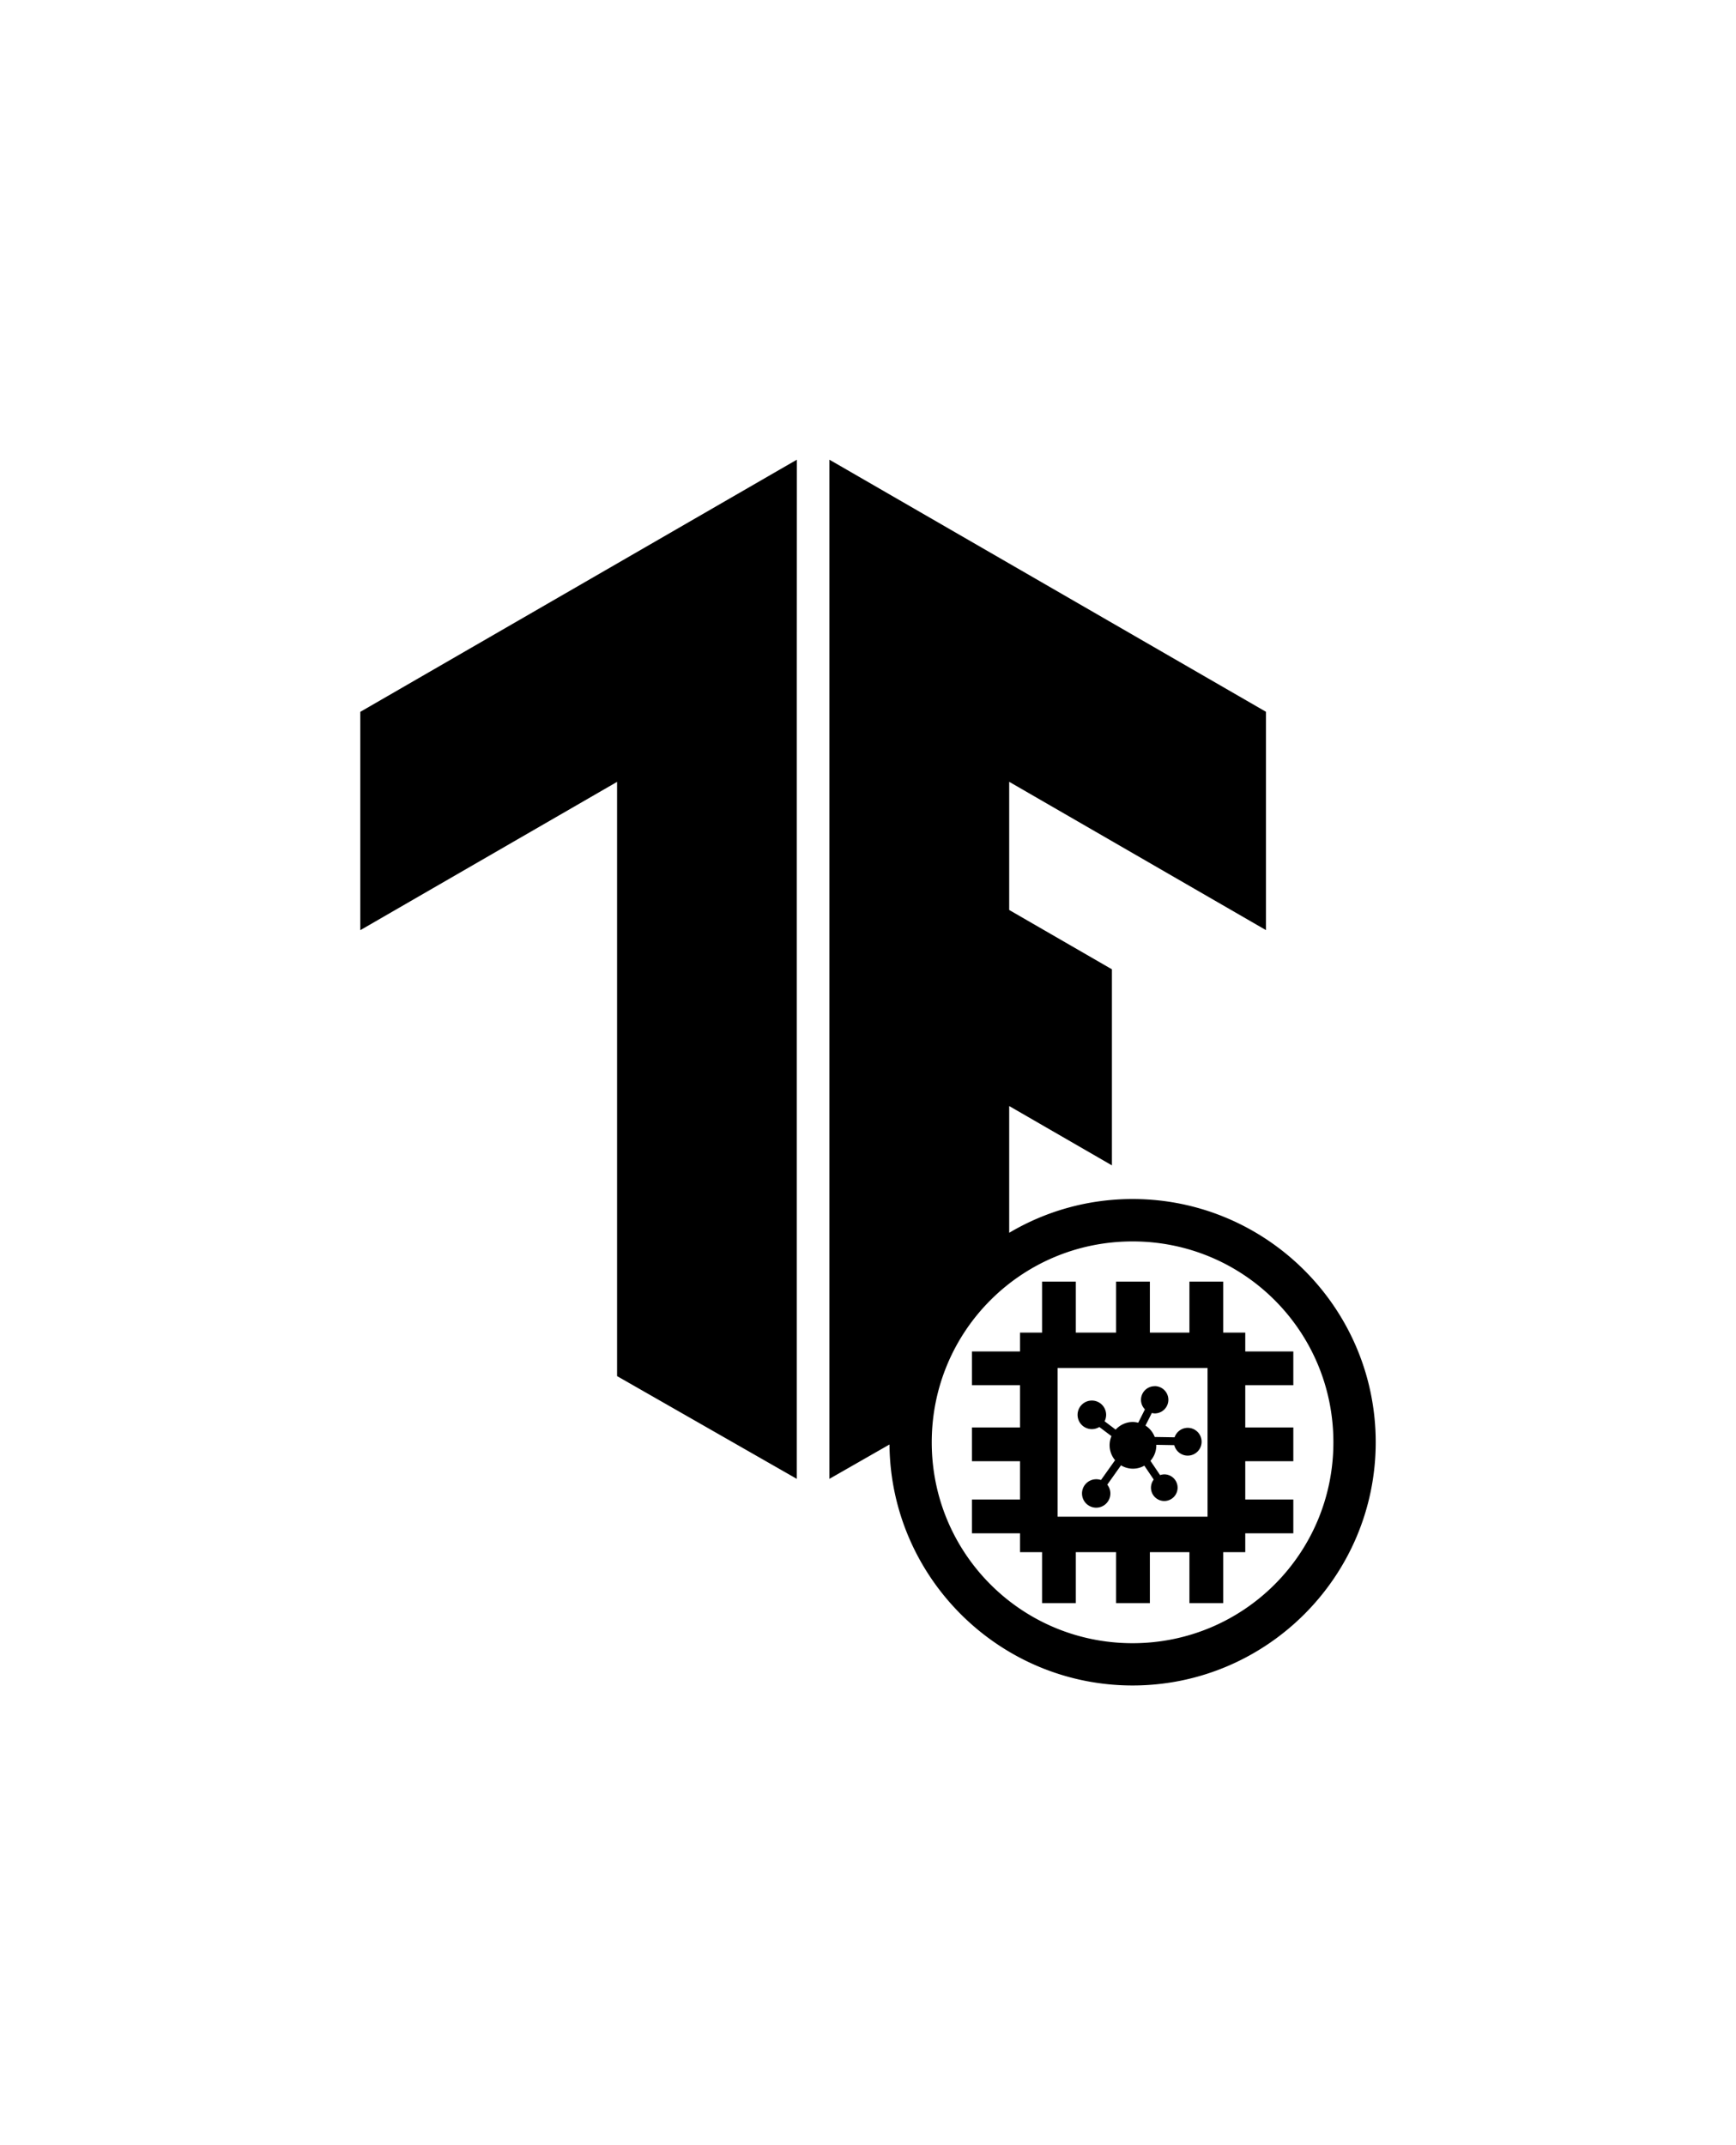 <?xml version="1.0" encoding="UTF-8" standalone="no"?>
<!-- Created with Inkscape (http://www.inkscape.org/) -->

<svg
   width="102"
   height="126"
   viewBox="0 0 26.988 33.338"
   version="1.1"
   id="svg1"
   xml:space="preserve"
   xmlns="http://www.w3.org/2000/svg"
   xmlns:svg="http://www.w3.org/2000/svg"><defs
     id="defs1"><linearGradient
       id="swatch90"
       gradientTransform="matrix(0.36,0,0,0.241,-262.83,978.599)"><stop
         style="stop-color:#060608;stop-opacity:1;"
         offset="0"
         id="stop90" /></linearGradient><linearGradient
       id="swatch40"
       gradientTransform="matrix(0.698,0,0,1.087,-1201.505,4614.514)"><stop
         style="stop-color:#b0e3ff;stop-opacity:1;"
         offset="0"
         id="stop40" /></linearGradient></defs><g
     id="layer7"
     transform="translate(-186.204)"><path
       id="path196"
       style="display:inline;fill-opacity:1;stroke-width:0.529"
       d="m 198.592,7.144 -6.787,3.919 v 3.393 l 3.992,-2.305 v 9.235 l 2.794,1.597 v -12.446 z m 0.506,0 v 3.393 12.446 l 0.934,-0.534 c 0.018,2.068 1.707,3.745 3.779,3.745 2.084,0 3.78,-1.696 3.78,-3.78 0,-2.084 -1.696,-3.78 -3.78,-3.78 -0.7,0 -1.356,0.192 -1.918,0.525 v -1.97 l 1.597,0.922 v -3.047 l -1.597,-0.922 v -1.992 l 3.992,2.305 v -3.393 z m 4.713,12.149 c 1.728,0 3.122,1.393 3.122,3.122 0,1.728 -1.394,3.122 -3.122,3.122 -1.728,0 -3.122,-1.394 -3.122,-3.122 0,-1.728 1.393,-3.122 3.122,-3.122 z m -1.407,0.625 v 0.792 h -0.343 v 0.293 h -0.747 v 0.525 h 0.747 v 0.656 h -0.747 v 0.525 h 0.747 v 0.595 h -0.747 v 0.525 h 0.747 v 0.293 h 0.343 v 0.792 h 0.525 v -0.792 h 0.626 v 0.792 h 0.525 v -0.792 h 0.615 v 0.792 h 0.525 v -0.792 h 0.343 v -0.293 h 0.747 v -0.525 h -0.747 v -0.595 h 0.747 v -0.525 h -0.747 v -0.656 h 0.747 v -0.525 h -0.747 v -0.293 h -0.343 v -0.792 h -0.525 v 0.792 h -0.615 v -0.792 h -0.525 v 0.792 h -0.626 v -0.792 z m 0.242,1.342 h 2.331 v 2.311 h -2.331 z m 1.508,0.283 a 0.212,0.212 0 0 0 -0.212,0.212 0.212,0.212 0 0 0 0.061,0.148 l -0.104,0.208 a 0.363,0.363 0 0 0 -0.083,-0.012 0.363,0.363 0 0 0 -0.268,0.119 l -0.172,-0.13 a 0.222,0.222 0 0 0 0.024,-0.1 0.222,0.222 0 0 0 -0.222,-0.222 0.222,0.222 0 0 0 -0.222,0.222 0.222,0.222 0 0 0 0.222,0.222 0.222,0.222 0 0 0 0.116,-0.033 l 0.189,0.142 a 0.363,0.363 0 0 0 -0.029,0.142 0.363,0.363 0 0 0 0.085,0.232 l -0.219,0.308 a 0.221,0.221 0 0 0 -0.074,-0.012 0.221,0.221 0 0 0 -0.221,0.221 0.221,0.221 0 0 0 0.221,0.221 0.221,0.221 0 0 0 0.22,-0.221 0.221,0.221 0 0 0 -0.048,-0.137 l 0.213,-0.3 a 0.363,0.363 0 0 0 0.186,0.052 0.363,0.363 0 0 0 0.177,-0.047 l 0.146,0.216 a 0.207,0.207 0 0 0 -0.043,0.126 0.207,0.207 0 0 0 0.207,0.207 0.207,0.207 0 0 0 0.207,-0.207 0.207,0.207 0 0 0 -0.207,-0.207 0.207,0.207 0 0 0 -0.065,0.012 l -0.15,-0.222 a 0.363,0.363 0 0 0 0.091,-0.241 0.363,0.363 0 0 0 -5.4e-4,-0.008 l 0.28,0.005 a 0.216,0.216 0 0 0 0.209,0.163 0.216,0.216 0 0 0 0.216,-0.216 0.216,0.216 0 0 0 -0.216,-0.216 0.216,0.216 0 0 0 -0.204,0.147 l -0.309,-0.005 a 0.363,0.363 0 0 0 -0.144,-0.177 l 0.099,-0.196 a 0.212,0.212 0 0 0 0.045,0.007 0.212,0.212 0 0 0 0.212,-0.212 0.212,0.212 0 0 0 -0.212,-0.212 z" /></g></svg>
